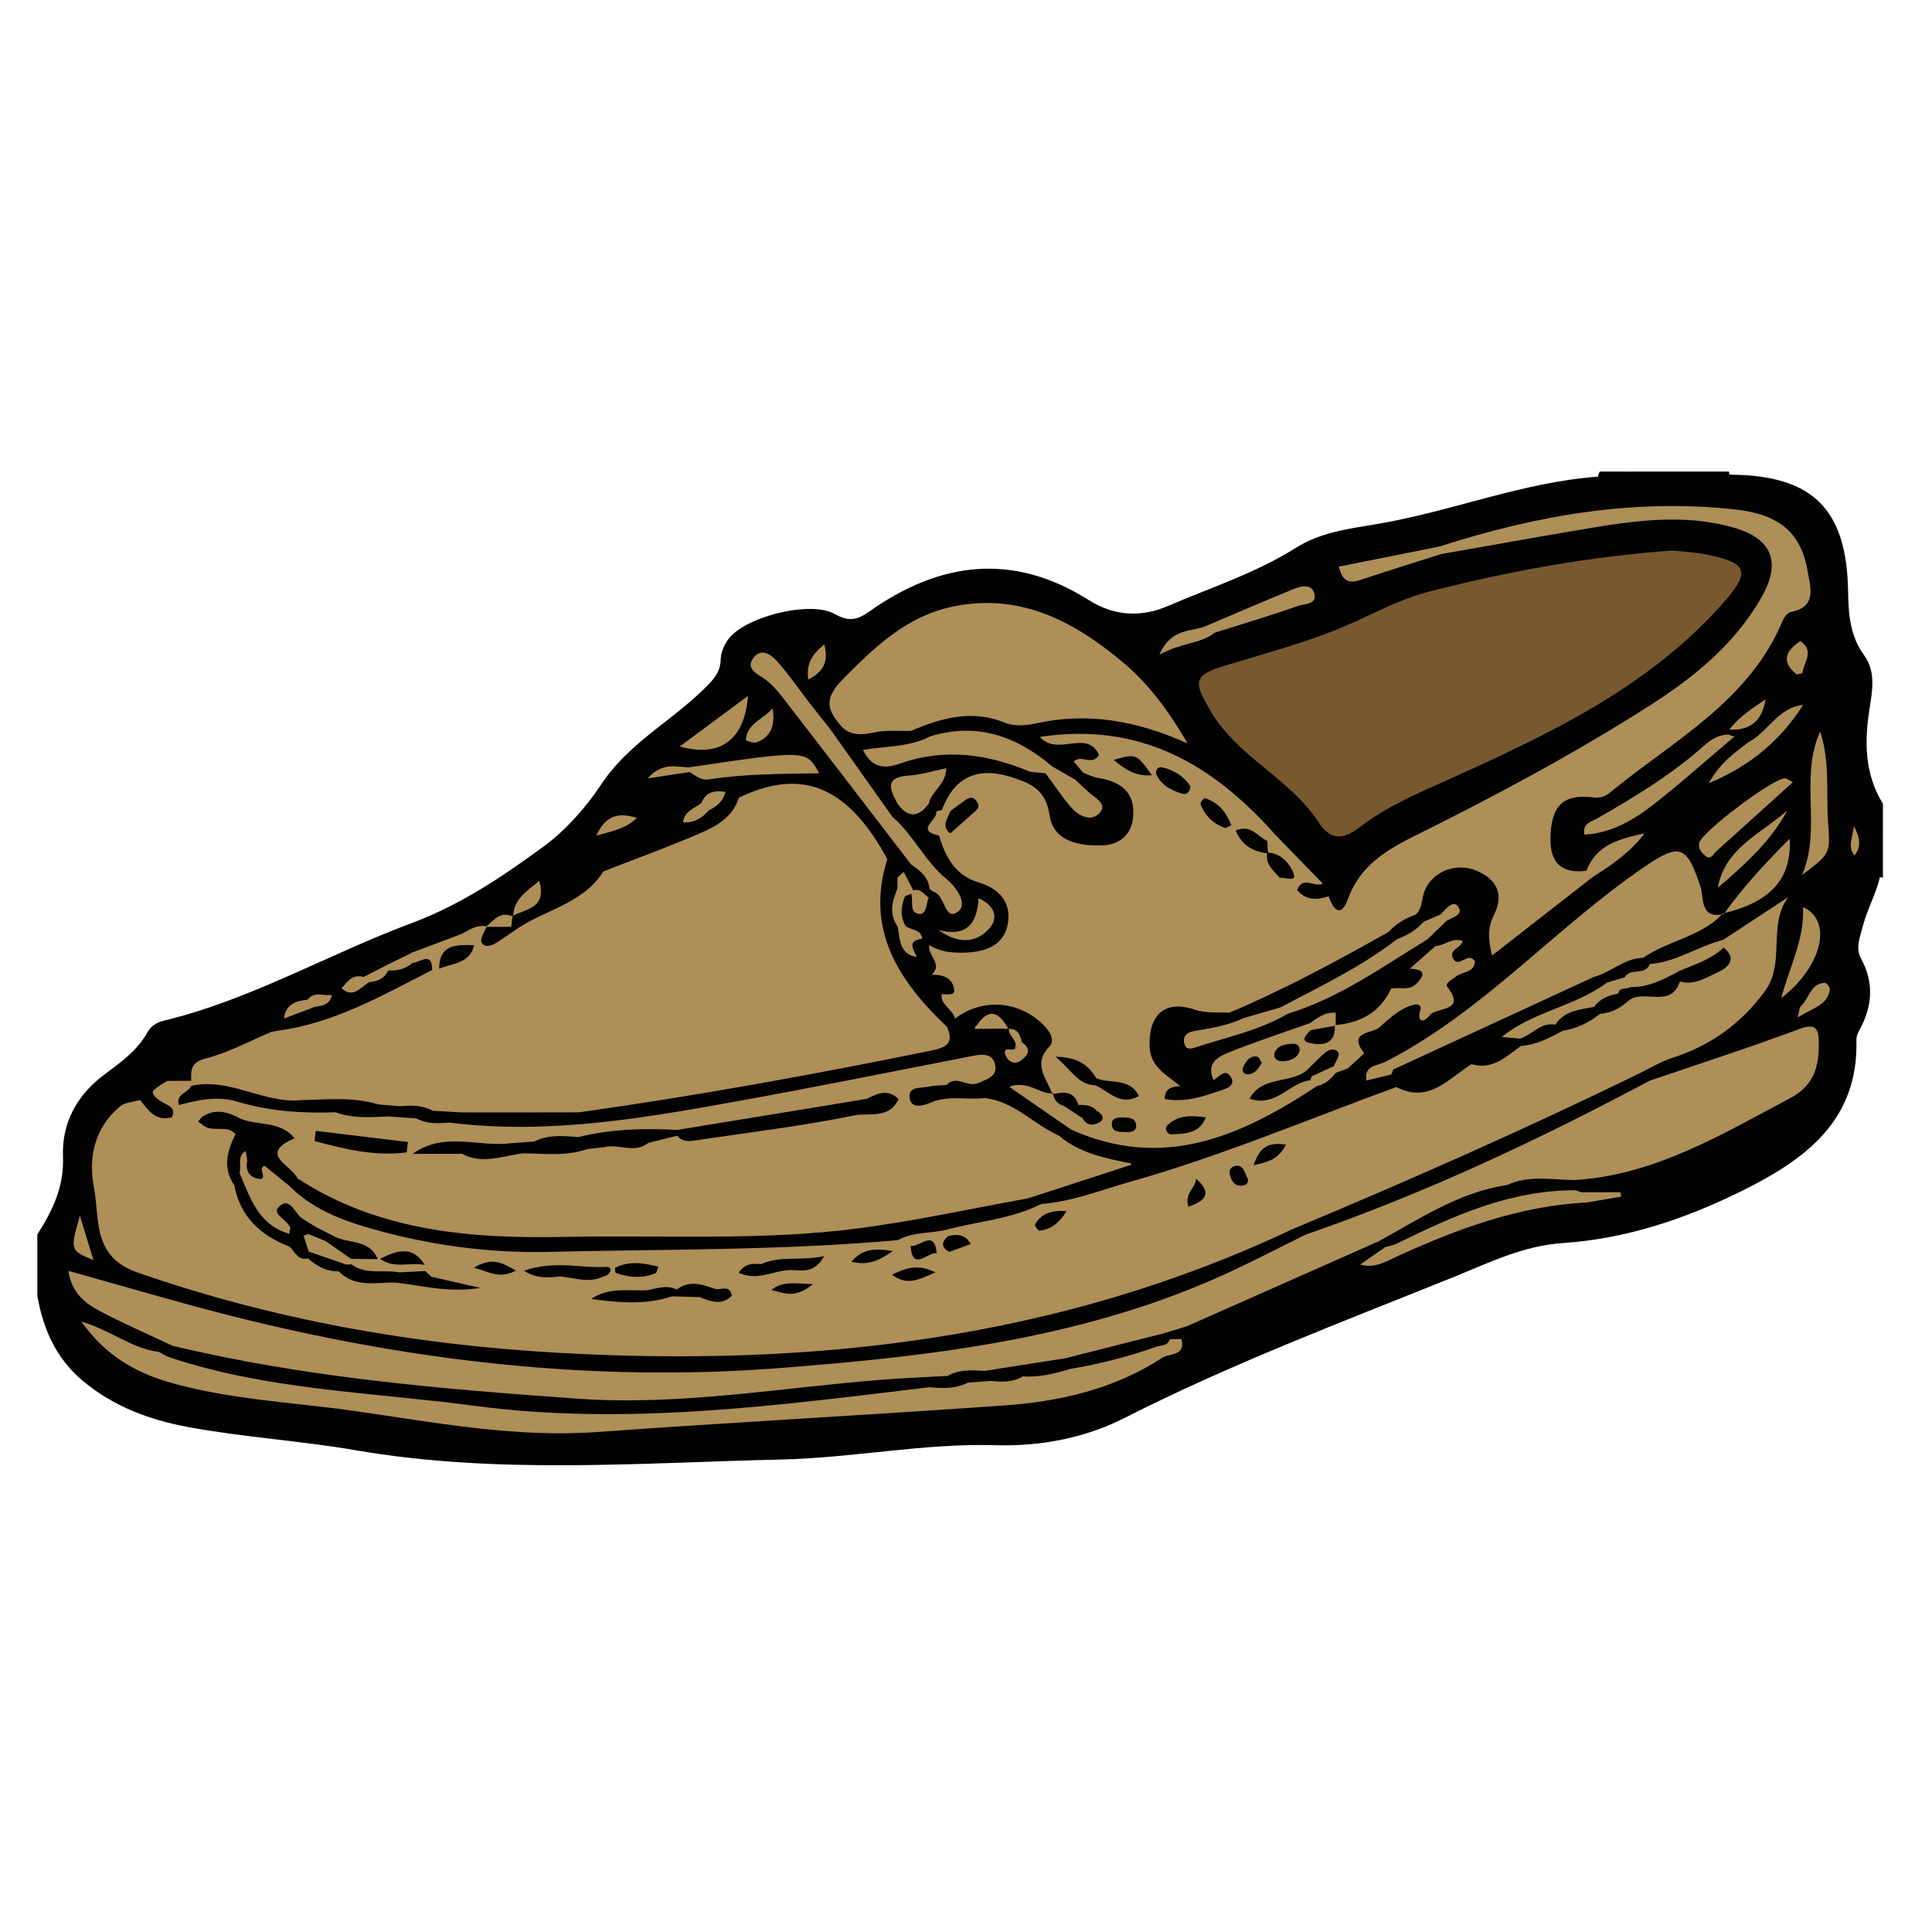 <?xml version="1.0" encoding="utf-8"?>
<!-- Generator: Adobe Illustrator 16.0.0, SVG Export Plug-In . SVG Version: 6.00 Build 0)  -->
<!DOCTYPE svg PUBLIC "-//W3C//DTD SVG 1.1//EN" "http://www.w3.org/Graphics/SVG/1.1/DTD/svg11.dtd">
<svg version="1.1" id="Layer_1" xmlns="http://www.w3.org/2000/svg" xmlns:xlink="http://www.w3.org/1999/xlink" x="0px" y="0px"
	 width="256px" height="256px" viewBox="0 0 256 256" enable-background="new 0 0 256 256" xml:space="preserve">
<path fill-rule="evenodd" clip-rule="evenodd" fill="#020201" d="M4.947,163.564c2.03-3.152,3.556-6.337,3.4-10.35
	c-0.173-4.409,1.846-8.112,5.453-10.808c2.175-1.628,4.408-3.2,5.756-5.651c0.517-0.938,1.384-1.322,2.275-1.541
	c11.504-2.806,21.736-8.805,32.703-12.895c6.564-2.447,12.152-6.24,17.567-10.206c2.836-2.077,5.586-5.181,7.545-8.15
	c3.577-5.421,9.148-8.292,13.545-12.587c1.221-1.192,2.267-2.181,2.305-4.026c0.019-0.878,0.449-1.859,0.97-2.597
	c2.123-3.001,10.827-5.225,14.107-3.41c1.787,0.99,2.883,0.912,4.57-0.286c9.331-6.623,19.045-7.914,29.124-1.543
	c3.337,2.108,6.875,2.335,10.473,0.788c5.698-2.45,11.646-4.358,16.938-7.697c3.302-2.083,7.05-2.544,10.791-3.172
	c9.852-1.651,19.225-5.547,29.279-6.276c1.368-0.693,2.998,0.286,4.326-0.674c2.988,0,5.978,0,8.966,0
	c1.402,0.862,2.948,0.221,4.416,0.42c10.738,0.11,15.24,4.562,15.424,15.415c0.052,3.031,0.235,5.907,2.121,8.5
	c1.56,2.144,1.113,4.644,0.724,7.084c-0.697,4.373-0.662,8.658,1.771,12.599c0,1.358,0,2.717,0,4.076
	c-0.898,1.897-0.18,3.918-0.453,5.864c-0.526,2.117-1.614,4.036-2.167,6.142c-0.378,1.445-1.047,3.018-0.305,4.376
	c1.823,3.338,1.513,6.491-0.262,9.671c-0.197,0.354-0.336,0.776-0.326,1.171c0.283,10.547-6.602,15.717-14.871,19.847
	c-7.599,3.796-15.524,6.494-24.069,7.066c-5.272,0.352-9.902,2.677-14.688,4.604c-14.604,5.882-29.328,11.443-43.404,18.595
	c-5.218,2.652-11.155,3.756-17.02,3.585c-9.557-0.279-18.92,1.683-28.416,1.897c-18.827,0.428-37.67,2.005-56.432-1.237
	c-7.353-1.271-14.837-1.706-22.182-3.073c-5.133-0.955-9.922-2.729-13.995-6.173c-3.499-2.96-5.189-6.818-5.959-11.198
	C4.947,168.999,4.947,166.282,4.947,163.564z"/>
<path fill-rule="evenodd" clip-rule="evenodd" fill="#020201" d="M249.496,116.285l-0.39-0.036l-0.375,0.118
	c-0.046-1.969-0.629-4.009,0.765-5.788C249.496,112.48,249.496,114.383,249.496,116.285z"/>
<path fill-rule="evenodd" clip-rule="evenodd" fill="#020201" d="M216.075,62.484c-1.277,1.284-2.811,0.921-4.326,0.674
	c0.028-0.246,0.111-0.47,0.249-0.674C213.357,62.484,214.716,62.484,216.075,62.484z"/>
<path fill-rule="evenodd" clip-rule="evenodd" fill="#020201" d="M229.116,62.484c-0.01,0.255,0.045,0.496,0.169,0.719
	c-1.486,0.181-3,0.528-4.244-0.719C226.4,62.484,227.758,62.484,229.116,62.484z"/>
<path fill-rule="evenodd" clip-rule="evenodd" fill="#AF8F58" d="M171.253,162.872c-30.968,14.637-63.774,18.306-97.526,16.369
	c-18.983-1.089-37.508-4.362-55.528-10.636c-6.051-2.106-4.959-7.152-5.761-11.338c-0.755-3.938,0.112-7.863,3.46-10.656
	c0.662-0.553,1.758-0.585,2.654-0.856c1.393,0.06,2.457,1.443,3.977,0.971c0.651-0.433,1.243-0.939,1.93-1.322
	c2.014-1.018,4.204-1.156,6.283-0.671c4.582,1.068,9.225,1.425,13.892,1.688c2.167,0.774,4.422,0.503,6.651,0.551
	c1.35,0.015,2.701,0.023,4.03,0.314c1.504,0.526,3.066,0.523,4.633,0.492c20.144,1.848,39.43-3.596,58.962-6.929
	c2.936-0.5,5.84-1.184,8.791-1.604c1.922-0.276,4.271-0.52,4.625,1.944c0.376,2.617-1.858,3.271-4.046,3.399
	c-0.667,0.038-1.346-0.147-2.013,0c-0.993,0.274-2.062,0.14-3.051,0.525c2.414-0.623,4.875-0.281,7.318-0.395
	c4.153,0.332,7.082,3.104,10.363,5.178c1.812,1.211,3.834,1.94,5.888,2.604c1.196,0.383,3.155,0.185,3.091,1.824
	c-0.056,1.457-1.973,1.544-3.199,2.011c-3.519,1.341-7.251,1.99-10.785,3.301c-11.206,2.665-22.439,5-34.062,4.769
	c-7.992-0.161-15.988,0.519-23.959,0.586c-11.053,0.095-22.214-0.287-32.713-4.696c-1.898-0.797-3.607-1.86-5.308-2.954
	c-1.753-1.558-4.235-2.688-3.438-5.778c0.29-1.123-0.493-1.394-1.319-1.564c-1.321-0.275-2.647-0.521-3.872-1.113
	c-1.075-0.482-2.177-0.772-3.32-0.442c-0.472,0.173-0.195-0.462-0.179,0.079c0.006,0.188,0.295,0.245,0.561,0.172
	c2.532,0.178,3.8,1.104,2.883,3.924c-0.398,1.223-0.372,2.682,0.285,3.96c1.039,3.827,3.531,6.37,7.073,7.981
	c0.856,0.664,1.75,1.265,2.786,1.628c1.305,0.712,2.656,1.303,4.112,1.641c2.053,1.283,4.341,1.285,6.64,1.21
	c2.843-0.268,5.364,1.244,7.861,1.34c-0.619-0.229-1.57-0.263-2.483-0.467c-0.54-0.202-0.976-0.547-1.352-0.972
	c-0.237-0.271-0.448-0.568-0.649-0.865c-1.328-1.813-3.139-0.851-4.786-0.82c-0.364,0.004-0.714-0.062-1.053-0.193
	c-1.75-1.299-3.845-1.792-5.855-2.486c-0.867-0.29-1.674-0.695-2.428-1.204c-2.297-1.58-2.297-1.58-2.542-0.31
	c-0.137,0.378-0.385,0.629-0.753,0.772c-4.379-1.178-5.733-4.79-6.914-8.548c0.013-1.216-0.333-2.551,1.094-3.294
	c0.719,0.049,0.982,0.581,1.214,1.139c0.095,1.67,1.267,1.169,2.236,1.089c1.7,0.503,2.503,2.171,3.952,3.005
	c6.852,4.923,14.855,6.236,22.923,7.125c15.506,1.708,31.03-0.555,46.553-0.03c3.071,0.104,6.135-0.898,9.246-0.949
	c0.866,0.023,1.67,0.253,2.371,0.771c0.819,0.994,1.744,1.711,3.14,1.115c0.512-0.131,1.027-0.24,1.541-0.35
	c3.363-0.64-1.261-1.074-0.044-1.659c0.033-0.416,0.21-0.748,0.531-1.01c3.799-1.842,8.195-1.41,12.007-3.186
	c14.537-4.067,28.822-8.873,42.808-14.56c1.237-0.505,2.453-1.15,3.852-1.11c3.912,1.117,6.866-1.212,10.021-2.807
	c2.645-0.141,4.788-1.514,6.954-2.84c1.791-0.482,3.541-1.08,5.24-1.828c1.766-0.532,3.399-1.365,5.021-2.225
	c1.157-0.547,2.309-1.104,3.434-1.716c2.166-1.404,5.127-0.446,7.107-2.402c2.072-1.103,5.425-0.4,5.672-4.053
	c-0.021-0.368,0.093-0.691,0.336-0.969c2.883-1.894,5.766-3.788,8.648-5.682c-2.824,3.759-0.283,8.695-3.161,12.558
	c-3.222,4.327-7.188,7.129-12.216,8.757c-1.631,0.528-3.129,1.467-4.688,2.218c-6.498,4.737-13.963,7.668-21.135,11.107
	c-6.463,3.101-13.271,5.453-19.795,8.44C174.45,162.636,172.897,162.935,171.253,162.872z"/>
<path fill-rule="evenodd" clip-rule="evenodd" fill="#AF8F58" d="M190.212,125.353c1.194-0.02,2.149-1.193,3.61-0.667
	c-0.192,0.923-1.989,1.171-1.244,2.384c0.773,1.259,1.926-1.054,2.854,0.289c-0.04,1.547-1.648,1.35-2.485,2.023
	c-0.503,0.405-1.556,0.895-1.164,1.397c2.617,3.354-1.475,2.614-2.323,3.738c-0.786,1.043-1.793,1.062-1.226-0.812
	c0.12-0.398-0.322-0.716-0.798-0.6c-1.904,0.469-3.302,1.807-4.677,3.041c-0.919,0.824-4.237,0.501-2.027,3.375
	c0.064,0.084-1.397,1.34-2.147,2.049c-0.357,0.689-0.831,1.163-1.694,0.927c-0.234-0.26-0.406-0.558-0.511-0.885
	c-1.314-2.085-1.625,0.677-2.531,0.535c-1.875,0.773-3.566,1.963-5.63,2.403c2.162,0.035,3.569-2.208,5.823-1.735
	c0.593,0.381,0.796,0.897,0.567,1.574c-7.33,7.871-22.87,10.815-32.511,6.172c-2.278-1.199-4.306-2.789-6.435-4.221
	c-0.917-0.616-2.599-0.979-1.71-2.6c0.746-1.36,2.126-0.778,3.295-0.472c0.673,0.176,1.197,0.613,1.696,1.069
	c0.626,0.724,1.51,1.069,2.314,1.535c0.669,0.539,1.299,1.137,2.107,1.381c-0.039-0.022,0.179,0.134,0.179,0.134
	s0.055-0.262,0.011-0.268c-0.453-0.06-0.79-0.282-1.155-0.476c-0.907-0.866-2.124-1.219-3.091-1.973
	c-1.118-1.151-2.443-2.239-1.854-4.125c0.544-1.735,1.106-3.626-1.012-4.511c-2.427-1.012-4.649-3.618-7.73-1.513
	c-0.661,0.451-1.372,0.844-2.227,0.792c-1.392-0.532-2.175-1.505-2.193-3.027c0.338-0.995,0.361-1.889-0.812-2.387
	c-0.285-0.215-0.495-0.482-0.648-0.801c0.519-1.402-2.305-3.479,0.871-4.351c1.336,0.126,2.664,0.356,4.016,0.288
	c1.956-0.099,4.048-0.429,4.601-2.519c0.602-2.273-0.947-3.682-2.972-4.615c-2.946-1.358-5.264-3.251-5.107-6.93
	c0.136-0.349,0.336-0.658,0.598-0.924c0.289-0.274,0.634-0.488,0.93-0.757c0.477-0.432,1.42-0.807,1.208-1.401
	c-0.179-0.502-1.181,0.057-1.798-0.201c-0.392-0.181-0.607-0.481-0.658-0.906c2.198-5.299,3.551-5.905,9.908-4.464
	c2.894,0.579,4.816,2.108,5.639,5.112c0.593,2.17,2.443,3.172,4.599,3.465c1.828,0.249,3.24-0.503,3.891-2.233
	c0.669-1.782-0.006-3.189-1.667-4.076c-1.186-0.632-2.551-0.973-3.356-2.182c-0.411-0.486-0.822-0.973-1.261-1.493
	c0.966-1.001,2.44,0.64,3.351-0.878c-1.609-3.502-5.46,0.286-7.839-2.387c13.326-2.021,22.902,3.675,31.067,12.818
	c0.352,0.675-0.053,1.005-0.579,1.276c-0.561,0.293-1.118-0.317-1.683-0.015c0.334,0.217,0.669,0.432,1.048,0.603
	c0.314,0.192,0.577,0.423,0.818,0.688c0.667,0.852,1.206,1.791,1.894,2.621c0.564,0.657,1.25,1.171,1.981,1.625
	c1.102,0.839,2.597,0.709,3.715,1.5c0.661,1.889,1.649,2.885,2.585,0.303c1.582-4.36,5.09-6.451,8.906-8.345
	c10.527-5.223,20.883-10.76,30.806-17.069c5.988-3.806,11.466-8.196,15.056-14.498c2.648-4.647,1.437-7.772-3.669-9.235
	c-6.846-1.962-13.689-0.852-20.506,0.302c-6.113,1.036-12.214,2.137-18.319,3.21c-0.224-0.212-0.31-0.437-0.263-0.673
	c0.049-0.242,0.105-0.362,0.171-0.362c12.729-4.1,25.684-6.366,39.109-4.89c5.771,0.635,8.732,3.026,9.596,8.189
	c0.346,2.07,1.302,4.725-2.23,5.398c-0.416,0.079-0.872,0.666-1.062,1.121c-4.48,10.768-14.535,15.926-22.886,22.798
	c-0.662,0.545-1.324,0.755-2.222,0.648c-3.744-0.446-5.349,0.877-5.641,4.557c-0.269,3.4,0.747,5.657,4.737,5.17
	c0.825-0.404,0.937,0.099,0.937,0.74c-4.335,3.38-8.669,6.76-13.445,10.483c-0.54-2.182-0.582-3.72,0.238-5.348
	c1.375-2.725,0.416-4.722-2.258-5.87c-2.812-1.208-6.064,0.15-6.997,2.876c-0.341,0.997-0.224,2.157-1.129,2.938
	c-0.68,1.518-2.141,2.188-3.371,3.112c-6.801,4.028-13.6,8.06-21.164,10.552c-1.592,0.431-3.187,0.305-4.786,0.009
	c-1.62-0.299-3.328-0.604-4.23,1.255c-0.837,1.729-0.487,3.397,0.76,4.867c0.688,0.811,1.652,1.396,2.006,2.461
	c-0.167,2.718,1.499,0.585,2.197,0.689c0.862,0.133,2.283-0.056,1.107-1.649c-0.255-1.89,0.722-3.26,2.27-3.865
	c3.456-1.348,6.789-3.159,10.601-3.398c0.361,0.114,0.683,0.308,0.946,0.578c1.164,2.237,2.031,0.407,2.985-0.239
	c2.516-1.143,4.824-2.585,6.756-4.581c0.271-0.242,0.576-0.437,0.901-0.595c0.994-0.415,2.475-0.396,1.935-2.187
	C187.098,126.45,188.571,125.791,190.212,125.353z"/>
<path fill-rule="evenodd" clip-rule="evenodd" fill="#AF8F58" d="M25.339,143.217c-0.049-1.442-0.072-2.458,1.947-2.973
	c3.002-0.766,5.806-2.312,8.694-3.526c0.257-0.312,0.572-0.55,0.934-0.726c6.929-1.611,13.075-5.199,19.612-7.789
	c0.322-0.178,0.666-0.324,1.01-0.452c1.383-0.544,2.985-0.708,3.828-2.187c-0.014-0.617-0.438-1.202-0.147-1.837
	c1.027-0.553,2.011-1.251,3.285-0.964c1.332,2.005,2.81,0.261,4.223,0.166c3.767-2.444,8.597-3.287,11.219-7.454
	c1.661-1.971,4.172-2.432,6.355-3.369c4.095-1.757,8.13-3.547,11.597-6.409c7.877-3.783,13.667-1.792,18.704,6.436
	c0.342,0.56,0.65,1.142,0.973,1.713c0.25,0.498,0.363,1.057,0.258,1.573c-1.798,8.825,3.569,14.704,8.511,20.765
	c0.885,2.527-0.444,3.324-2.679,3.809c-9.87,2.142-19.798,3.957-29.756,5.624c-5.832,0.976-11.646,2.079-17.563,2.457
	c-4.867,0.196-9.731,0.317-14.594,0.001c-1.401-0.017-2.806,0.036-4.206-0.083c-1.489-0.504-2.997-0.901-4.595-0.735
	c-1.125-0.019-2.252,0.039-3.37-0.139c-3.15-0.604-6.332-0.742-9.53-0.674c-4.923,0.165-9.529-1.909-14.412-2.03
	C25.182,144.103,25.083,143.704,25.339,143.217z"/>
<path fill-rule="evenodd" clip-rule="evenodd" fill="#78592F" d="M221.556,72.945c1.234,0.14,3.006,0.203,4.715,0.561
	c5.429,1.139,5.703,2.312,1.882,6.591c-9.843,11.023-22.844,17.155-35.932,23.064c-4.209,1.899-8.446,3.657-12.107,6.488
	c-2.146,1.658-3.841,1.687-5.38-0.677c-3.885-5.964-11.029-8.747-14.564-15.169c-1.584-2.879-2.429-4.206,1.646-5.454
	c5.146-1.575,10.457-2.98,15.332-4.935c4.057-1.627,7.92-3.935,12.313-5.054C199.843,75.718,210.33,73.778,221.556,72.945z"/>
<path fill-rule="evenodd" clip-rule="evenodd" fill="#AF8F58" d="M22.864,178.323c-3.171-1.495-6.39-2.897-9.496-4.518
	c-2.032-1.059-3.877-2.451-4.302-5.406c7.321,2.033,14.389,4.146,21.534,5.953c23.825,6.028,48.035,8.819,72.561,6.934
	c20.528-1.578,41.008-3.964,60.022-12.848c3.299-1.54,6.533-3.22,9.796-4.836c2.933-2.529,6.692-3.386,10.14-4.781
	c9.267-3.751,18.378-7.804,27.195-12.514c2.619-1.399,5.359-2.458,8.258-3.102c6.616-2.262,13.277-4.402,19.823-6.852
	c2.289-0.855,2.585,0.018,2.604,1.835c0.034,3.115-0.6,5.634-3.801,7.328c-9.056,4.79-17.85,10.146-28.45,10.843
	c-2.571,1.815-5.652,0.39-8.358,1.325c-6.201,1.516-11.659,4.731-17.263,7.607c-8.484,3.763-16.79,7.938-25.538,11.097
	c-1.246,0.163-2.302,0.826-3.425,1.316c-4.232,1.484-8.601,2.446-12.971,3.406c-3.504,0.836-7.113,0.891-10.65,1.483
	c-1.852-0.017-3.697-0.003-5.479,0.619c-14.164,0.888-28.212,3.191-42.418,3.466c-10.446,0.201-20.758-1.349-31.084-2.706
	c-7.63-1.004-15.375-1.2-22.871-3.129C26.65,180.319,24.312,180.295,22.864,178.323z"/>
<path fill-rule="evenodd" clip-rule="evenodd" fill="#AF8F58" d="M111.027,95.677c-1.894-2.304-1.224-3.78,0.87-5.898
	c4.161-4.207,8.345-8.144,14.317-9.397c8.923-1.873,16.094,1.927,22.614,7.409c3.437,2.89,6.082,6.485,8.539,10.721
	c-6.648-2.991-13.19-4.192-20.095-2.66c-1.287,0.285-2.86,0.423-4.019-0.055c-4.423-1.83-8.476-0.68-12.535,1.047
	C115.323,99.066,112.987,98.785,111.027,95.677z"/>
<path fill-rule="evenodd" clip-rule="evenodd" fill="#AF8F58" d="M154.116,179.839c-6.397,4.204-13.613,5.868-21.079,6.393
	c-17.958,1.264-35.937,2.225-53.892,3.515c-10.938,0.785-21.576-1.273-32.283-2.8c-8.154-1.161-16.441-1.479-24.417-3.789
	c-4.516-1.31-8.443-3.507-11.659-8.04c3.963,1.165,6.746,3.618,10.271,4.012c13.531,3.45,27.451,4.349,41.228,6.118
	c13.465,1.73,26.967,1.569,40.483-0.223c6.542-0.867,13.156-1.389,19.75-1.892c1.819,0.063,3.626-0.008,5.357-0.669
	c1.078-0.181,2.17-0.126,3.257-0.145c1.492,0.104,2.931-0.131,4.317-0.692c2.094-0.014,4.141-0.355,6.152-0.918
	c3.854-0.684,7.586-1.862,11.393-2.75C153.944,178.243,154.395,178.823,154.116,179.839z"/>
<path fill-rule="evenodd" clip-rule="evenodd" fill="#AF8F58" d="M183.472,140.748c12.949-6.598,22.498-17.713,34.315-25.82
	c4.787-3.284,5.715-2.943,7.535,2.56c0.482,1.46-0.137,4.321,3.08,3.645l-0.096-0.107c-2.885,3.126-7.261,3.573-10.593,5.896
	c-1.662,1.891-4.005,2.578-6.207,3.513c-7.39,3.227-14.687,6.643-21.849,10.346c-1.65,0.853-3.29,1.921-5.323,1.383
	C183.733,141.882,183.252,141.528,183.472,140.748z"/>
<path fill-rule="evenodd" clip-rule="evenodd" fill="#020201" d="M123.148,183.815c-20.056,2.405-40.158,5.147-60.349,2.453
	c-13.493-1.8-27.268-2.052-40.359-6.423c-0.487-0.162-0.923-0.475-1.383-0.717c0.602-0.268,1.204-0.537,1.806-0.806
	c17.668,4.238,35.716,5.738,53.752,7.015c13.549,0.96,26.994-1.493,40.478-2.535c2.831-0.22,5.67-0.327,8.505-0.485
	c1.526-0.953,3.325,0.077,4.878-0.67c3.536-0.551,7.071-1.102,10.607-1.653c0.594,0.272,1.031,0.633,0.791,1.381
	c-2.075,0.61-4.157,1.17-6.355,0.997c-1.327,0.757-2.879-0.059-4.218,0.608c-1.021,0.076-2.044,0.153-3.065,0.229
	C126.607,183.968,124.782,183.081,123.148,183.815z"/>
<path fill-rule="evenodd" clip-rule="evenodd" fill="#020201" d="M176.985,142.162c0.534-0.196,1.065-0.393,1.599-0.59
	c0.826,0.534,1.654,1.065,2.48,1.599c0.926-0.915,2-1.418,3.336-1.196c0.869,0.009,1.714,0.055,1.866,1.188
	c-0.146,0.675-0.382,1.22-1.242,0.872c-11.749,4.297-23.292,9.183-35.358,12.582c-3.875,1.091-7.647,2.622-11.725,2.92
	c-0.843,0.365-1.682,0.721-1.742-0.745c4.413-1.436,8.825-2.871,14.029-4.564c-4.092-0.78-7.289-1.511-9.875-3.729
	c0.348-0.6,0.924-0.768,1.557-0.837c12.158,5.49,22.541,0.909,32.562-5.736C175.016,142.916,175.507,141.835,176.985,142.162z"/>
<path fill-rule="evenodd" clip-rule="evenodd" fill="#020201" d="M173.607,135.562c-3.513,1.246-7.059,2.409-10.523,3.779
	c-1.563,0.619-3.338,1.429-2.284,3.779c-1.321,1.108-2.64,2.238-4.428,0.812c-1.697-1.509-3.97-2.452-4.051-5.34
	c-0.115-4.128,2.038-6.124,5.918-4.831c1.624,0.54,3.146,0.355,4.726,0.407c0.804-0.451,1.501-0.466,1.963,0.478
	c-0.674,2.63-3.376,1.61-4.734,2.708c3.406-0.853,6.772-2.261,10.093-3.801c5.102-1.788,9.681-4.562,14.216-7.439
	c1.399-0.887,2.656-2.419,4.675-1.67c0.346,0.303,0.689,0.606,1.035,0.909c-1.135,1.001-2.271,2.002-3.406,3.002
	c0.524,2.166-1.874,1.57-2.5,2.649l0.022-0.019c-2.046,1.782-4.843,2.26-6.92,3.993
	C176.145,135.189,174.977,136.033,173.607,135.562z"/>
<path fill-rule="evenodd" clip-rule="evenodd" fill="#020201" d="M218.572,143.206c-14.73,7.845-29.795,14.939-45.593,20.396
	c-0.575-0.243-1.151-0.487-1.727-0.73c15.39-6.438,30.647-13.169,45.646-20.479C217.265,143.061,217.919,143.133,218.572,143.206z"
	/>
<path fill-rule="evenodd" clip-rule="evenodd" fill="#AF8F58" d="M120.739,114.567c-5.723-7.455-11.432-14.921-17.188-22.35
	c-0.734-0.948-1.604-1.884-2.61-2.502c-1.055-0.648-1.975-1.297-1.155-2.478c0.989-1.424,2.333-0.552,3.082,0.275
	c1.626,1.795,2.996,3.821,4.482,5.743c0.902,1.166,1.827,2.314,2.741,3.47c3.921,2.938,5.961,7.395,8.964,11.077
	c2.407,2.562,4.462,5.422,6.85,7.999c0.645,0.697,1.248,1.426,1.581,2.332c0.384,1.04,0.735,2.169-0.248,3.001
	c-1.146,0.972-1.977,0.014-2.743-0.744c-0.576-0.569-1.088-1.201-1.567-1.854C122.094,117.273,121.207,116.035,120.739,114.567z"/>
<path fill-rule="evenodd" clip-rule="evenodd" fill="#020201" d="M118.231,108.208c-2.713-3.827-5.427-7.654-8.14-11.482
	c0.311-0.349,0.624-0.699,0.936-1.049c1.25,1.836,2.918,1.785,4.888,1.361c1.543-0.333,3.198-0.149,4.804-0.195
	c0.662,0.867,1.659,0.578,2.527,0.735c-1.888,3.019-4.651,2.283-7.21,2.15c1.235,1.505,2.94,0.261,4.503-0.038
	c5.5-1.054,10.912-1.608,15.766,2.107c0.15,1.385-1.083,1-1.736,1.358c-4.535-1.611-7.962-0.629-9.759,4.169
	c-0.336,0.216-0.695,0.264-1.076,0.145c-0.507-0.315-0.849-0.743-0.925-1.351c-0.048-0.888,0.567-1.678,0.53-2.862
	c-1.944,0.5-4.331-0.048-3.902,3.123C119.275,107.15,118.951,107.811,118.231,108.208z"/>
<path fill-rule="evenodd" clip-rule="evenodd" fill="#020201" d="M134.568,103.157c0.646-0.297,1.293-0.594,1.938-0.89
	c0.688-0.55,1.44-0.535,2.222-0.255c1.976,1.163,2.978,3.417,5.095,4.861c-0.065-1.583-1.674-2.174-1.316-3.539
	c0.342-0.309,0.685-0.617,1.027-0.926c0.623,0.221,1.23,0.541,1.873,0.646c3.016,0.496,5.066,1.818,4.727,5.284
	c-0.242,2.467-2.023,3.626-4.104,3.681c-3.009,0.079-6.447-0.465-6.969-4.039C138.615,104.93,136.938,103.947,134.568,103.157z"/>
<path fill-rule="evenodd" clip-rule="evenodd" fill="#AF8F58" d="M138.551,102.463c-0.682-0.066-1.363-0.131-2.045-0.197
	c-5.632-2.36-11.367-3.187-17.269-1.084c-2.011,0.717-3.679,0.634-4.893-1.821c3.082-0.501,6.174-0.367,8.902-1.783
	c6.208-1.916,11.477-0.028,16.215,4.007C139.634,102.373,139.393,102.73,138.551,102.463z"/>
<path fill-rule="evenodd" clip-rule="evenodd" fill="#020201" d="M157.262,175.739c8.468-3.752,16.937-7.504,25.404-11.256
	c0.525,0.178,0.977,0.428,1.046,1.057c-0.558,1.703-2.338,1.298-3.471,2.011c-2.732,2.648-6.468,2.933-9.803,4.164
	c-1.189,1.778-3.212,1.893-4.989,2.496c-2.165,0.763-3.414,3.964-6.444,2.422C158.28,176.613,157.634,176.444,157.262,175.739z"/>
<path fill-rule="evenodd" clip-rule="evenodd" fill="#AF8F58" d="M180.241,167.551c1.108-0.771,2.217-1.544,3.325-2.314
	c6.266-4.104,12.965-7.151,20.453-8.13c1.557-0.203,3.258-0.399,4.725,0.61c0.271,0.089,0.543,0.177,0.812,0.266
	c0.578,0.262,1.01,0.607,0.782,1.339c-8.958,0.452-17.191,3.488-25.23,7.162C183.529,167.203,182.069,168.122,180.241,167.551z"/>
<path fill-rule="evenodd" clip-rule="evenodd" fill="#AF8F58" d="M238.785,115.939c2.63-6.114-0.378-12.911,2.394-19.01
	c1.332,4.016,0.768,8.083,1.052,12.091C242.516,113.06,242.606,113.053,238.785,115.939z"/>
<path fill-rule="evenodd" clip-rule="evenodd" fill="#020201" d="M97.896,105.696c-0.789,2.613-2.999,3.789-5.203,4.74
	c-4.193,1.811-8.493,3.373-12.749,5.038c-0.775-1.162-0.378-2.204,0.72-2.658c3.252-1.348,6.283-3.277,9.836-3.857
	c0.962-0.641,1.924-1.28,2.85-1.974c0.767-0.899,1.836-1.39,2.775-2.059C96.715,105.183,97.306,105.439,97.896,105.696z"/>
<path fill-rule="evenodd" clip-rule="evenodd" fill="#020201" d="M125.481,136.075c-6.367-6.083-10.871-12.828-7.909-22.23
	c0.448,0.81,0.896,1.62,1.344,2.429c0.551,0.342,0.684,0.878,0.691,1.473c-0.253,1.602-0.542,3.206,0.037,4.803
	c0.363,1.53,0.902,2.961,2.214,3.965c1.018,0.616,0.669,1.979,1.489,2.704l-0.107-0.068c0.392,0.929,2.196,1.025,1.521,2.581
	c-0.137,1.48,1.499,1.983,1.782,3.231C126.416,135.549,126.068,135.927,125.481,136.075z"/>
<path fill-rule="evenodd" clip-rule="evenodd" fill="#020201" d="M57.279,128.524c-6.571,3.331-12.982,7.07-20.479,8.05
	c-0.457-0.882,0.221-1.199,0.783-1.574l0.052-0.041c0.752-1.47,2.386-1.264,3.581-1.891c0.841-0.578,1.986-0.482,2.746-1.241
	c0.431-0.293,0.862-0.588,1.293-0.883c1.313-0.028,2.363-0.869,3.586-1.173c1.011-0.391,1.897-0.998,2.785-1.611
	c1.118-0.273,2.127-0.816,3.176-1.262C56.313,126.4,57.759,125.999,57.279,128.524z"/>
<path fill-rule="evenodd" clip-rule="evenodd" fill="#AF8F58" d="M229.859,97.554c-3.617,3.059-7.146,6.233-10.884,9.137
	c-2.621,2.037-5.527,3.708-9.028,3.905c-0.296-1.514,0.865-1.679,1.585-2.09c5.033-2.875,9.969-5.875,14.327-9.75
	c0.866-0.77,1.936-1.454,3.235-1.418C229.413,97.188,229.667,97.261,229.859,97.554z"/>
<path fill-rule="evenodd" clip-rule="evenodd" fill="#AF8F58" d="M189.177,124.444c-5.986,3.647-11.705,7.799-18.528,9.874
	c-0.751,0.403-1.089,0.015-1.275-0.663c0.516-1.847,2.265-2.173,3.654-2.895c3.951-2.052,7.701-4.447,11.559-6.657
	c1.144-1.081,2.515-1.697,4.053-1.971c0.735-0.312,1.471-0.625,2.206-0.937c0.83-0.249,1.047,0.082,0.8,0.848
	C190.822,122.845,189.999,123.645,189.177,124.444z"/>
<path fill-rule="evenodd" clip-rule="evenodd" fill="#020201" d="M208.744,157.717c-8.619-0.035-16.197,3.397-23.704,7.084
	c-0.453,0.222-0.981,0.293-1.474,0.436c-0.3-0.251-0.601-0.502-0.9-0.753c5.46-2.987,10.68-6.528,17.039-7.466
	c3.008-0.578,6.015-0.601,9.02,0.017C208.731,157.263,208.737,157.489,208.744,157.717z"/>
<path fill-rule="evenodd" clip-rule="evenodd" fill="#AF8F58" d="M237.562,103.636c-3.577,3.238-6.841,6.208-10.131,9.15
	c-0.412,0.368-0.765,1.286-1.539,0.555c-0.46-0.436-0.957-0.936-0.698-1.734c0.481-1.494,9.652-8.422,11.311-8.478
	C236.733,103.121,236.972,103.344,237.562,103.636z"/>
<path fill-rule="evenodd" clip-rule="evenodd" fill="#AF8F58" d="M91.359,101.667c15.519-2.298,15.519-2.298,17.171,0.792
	c-4.98,0.095-9.821,0.058-14.598,0.815c-1.054,0.167-1.766-0.509-2.567-0.975c-0.272-0.138-0.363-0.277-0.275-0.418
	C91.179,101.739,91.268,101.667,91.359,101.667z"/>
<path fill-rule="evenodd" clip-rule="evenodd" fill="#AF8F58" d="M236.027,132.254c1.035-4.031,3.093-7.743,2.888-12.072
	C242.859,121.999,241.507,127.982,236.027,132.254z"/>
<path fill-rule="evenodd" clip-rule="evenodd" fill="#020201" d="M229.859,97.554c-0.276,0.004-0.532-0.068-0.765-0.217
	c-0.047-0.226-0.032-0.449,0.046-0.666c1.999-0.851,3.769-1.977,4.799-3.992c1.381-1.098,2.763-2.196,4.146-3.294
	c0.17-0.373,0.413-0.428,0.727-0.166c2.037,1.35,0.351,2.793,0.104,4.2c-2.612,1.374-3.787,4.863-7.274,4.952
	C231.047,98.099,230.453,97.827,229.859,97.554z"/>
<path fill-rule="evenodd" clip-rule="evenodd" fill="#AF8F58" d="M90.077,98.91c3.271-2.425,6.058-4.492,9.036-6.7
	C98.691,97.936,95.486,100.449,90.077,98.91z"/>
<path fill-rule="evenodd" clip-rule="evenodd" fill="#AF8F58" d="M159.842,82.933c3.82-1.622,7.627-3.277,11.472-4.841
	c0.965-0.393,2.395-0.833,2.812,0.467c0.504,1.564-1.294,1.429-2.101,1.714c-3.654,1.292-7.375,2.394-11.073,3.563
	C160.075,84.16,159.757,83.794,159.842,82.933z"/>
<path fill-rule="evenodd" clip-rule="evenodd" fill="#AF8F58" d="M228.402,121.132c2.544-3.558,5.496-6.745,8.74-10.008
	c0.307,5.336-2.574,8.442-8.836,9.903C228.307,121.025,228.402,121.132,228.402,121.132z"/>
<path fill-rule="evenodd" clip-rule="evenodd" fill="#AF8F58" d="M228.315,124.542c0.022,0.336,0.045,0.672,0.067,1.009
	c-0.721,2.881-3.347,3.003-5.506,3.804c-2.039,1.305-4.262,1.985-6.692,1.978c-0.812-0.393-1.237-1.024-1.189-1.944
	c0.676-1.695,2.328-1.262,3.604-1.652C222.107,127.493,225.002,125.377,228.315,124.542z"/>
<path fill-rule="evenodd" clip-rule="evenodd" fill="#AF8F58" d="M227.626,117.627c0.884-5.196,5.673-7.153,9.198-10.222
	C234.616,111.483,231.216,114.558,227.626,117.627z"/>
<path fill-rule="evenodd" clip-rule="evenodd" fill="#AF8F58" d="M231.642,98.371c2.624-1.357,3.937-4.642,7.274-4.952
	c-2.916,4.556-6.762,7.944-12.491,10.364C227.996,100.945,229.9,99.742,231.642,98.371z"/>
<path fill-rule="evenodd" clip-rule="evenodd" fill="#AF8F58" d="M190.812,72.399c0.031,0.345,0.062,0.69,0.092,1.035
	c-3.574,1.14-7.161,2.239-10.714,3.436c-1.837,0.618-2.438-0.336-2.783-1.79C181.916,74.179,186.365,73.29,190.812,72.399z"/>
<path fill-rule="evenodd" clip-rule="evenodd" fill="#AF8F58" d="M138.551,102.463c0.303-0.293,0.606-0.585,0.91-0.877
	c1.015,0.583,2.029,1.165,3.045,1.749c0.575,0.54,1.142,1.09,1.729,1.617c0.855,0.765,2.541,1.567,1.485,2.75
	c-1.147,1.287-2.806,0.409-3.828-0.765C140.674,105.537,139.655,103.962,138.551,102.463z"/>
<path fill-rule="evenodd" clip-rule="evenodd" fill="#AF8F58" d="M171.876,117.931c-0.761-0.532-1.522-1.064-2.283-1.595
	c1.597-2.184-1.365-2.108-1.661-3.353l0.088,0.094c-0.513-0.526-0.55-1.08-0.094-1.662c0.309-0.315,0.615-0.631,0.926-0.946
	c2.145,2.208,4.289,4.415,6.435,6.622C174.36,118.227,173.047,117.789,171.876,117.931z"/>
<path fill-rule="evenodd" clip-rule="evenodd" fill="#AF8F58" d="M211.15,116.131c-0.312-0.246-0.624-0.493-0.937-0.74
	c1.331-3.564,4.52-4.248,7.711-4.977C216.087,112.844,213.678,114.558,211.15,116.131z"/>
<path fill-rule="evenodd" clip-rule="evenodd" fill="#AF8F58" d="M25.339,143.217c0.071,0.229,0.062,0.453-0.029,0.674
	c0.718,1.642-1.226,1.594-1.609,2.535c0.039,0.729-0.156,1.326-0.909,1.607c-3.564-2.725-3.604-3.03-0.638-4.812
	C23.216,143.221,24.277,143.219,25.339,143.217z"/>
<path fill-rule="evenodd" clip-rule="evenodd" fill="#AF8F58" d="M57.279,128.524c-0.052-2.578-1.623-0.952-2.609-0.942
	c-0.506-0.464-0.437-0.927,0.001-1.389c2.182-0.822,4.363-1.644,6.545-2.466c0.538,0.503,1.076,1.006,1.613,1.509
	c-1.459,1.174-3.61,1.323-4.642,3.131C57.885,128.42,57.583,128.473,57.279,128.524z"/>
<path fill-rule="evenodd" clip-rule="evenodd" fill="#AF8F58" d="M102.372,93.856c0.346,2.125-0.127,3.771-2.119,4.508
	c-0.403,0.149-1.431-0.226-1.425-0.313C98.966,95.833,101.192,95.292,102.372,93.856z"/>
<path fill-rule="evenodd" clip-rule="evenodd" fill="#020201" d="M22.154,143.222c-1.255,0.714-3.215,1.294-0.63,2.829
	c0.793,0.471,1.827,0.688,1.268,1.982c-2.163,0.636-3.144-0.93-4.24-2.278C19.793,144.968,19.827,142.463,22.154,143.222z"/>
<path fill-rule="evenodd" clip-rule="evenodd" fill="#020201" d="M218.6,127.736c-0.572,1.602-2.61,0.443-3.328,1.77
	c-0.539,1.004-1.418,1.381-2.514,1.361c-0.81-0.153-1.626-0.305-1.571-1.417c2.276-0.583,4.037-2.496,6.527-2.53
	C218.009,127.192,218.303,127.465,218.6,127.736z"/>
<path fill-rule="evenodd" clip-rule="evenodd" fill="#AF8F58" d="M159.842,82.933c0.37,0.301,0.741,0.602,1.11,0.903
	c-1.927,1.521-4.399,1.281-7.323,2.92C155.23,83.078,157.955,83.784,159.842,82.933z"/>
<path fill-rule="evenodd" clip-rule="evenodd" fill="#AF8F58" d="M10.587,161.089c0.785,2.574,1.261,4.135,1.795,5.887
	C9.276,165.676,9.276,165.676,10.587,161.089z"/>
<path fill-rule="evenodd" clip-rule="evenodd" fill="#AF8F58" d="M238.19,134.823c0.275-1.073,0.26-1.349,0.389-1.46
	c1.143-0.989,1.26-3.053,3.222-3.134c0.222-0.009,0.702,0.597,0.665,0.861C242.175,133.188,240.326,133.494,238.19,134.823z"/>
<path fill-rule="evenodd" clip-rule="evenodd" fill="#020201" d="M68.725,122.928c-0.963,0.654-1.913,1.328-2.893,1.954
	c-0.692,0.442-1.649,0.788-2.041-0.059c-0.22-0.476,0.445-1.361,0.71-2.062c0,0-0.127,0.053-0.127,0.053
	c1.123-0.579,2.247-0.808,3.371-0.004C68.072,122.85,68.398,122.889,68.725,122.928z"/>
<path fill-rule="evenodd" clip-rule="evenodd" fill="#AF8F58" d="M67.992,121.466c0.04-2.256,1.687-3.285,3.455-4.748
	c1.06,3.698-1.822,3.707-3.538,4.65L67.992,121.466z"/>
<path fill-rule="evenodd" clip-rule="evenodd" fill="#AF8F58" d="M238.812,89.219c-0.251,0.018-0.492,0.072-0.727,0.166
	c-2.124-1.715-1.492-3.143,0.478-4.435C240.489,86.258,239.01,87.778,238.812,89.219z"/>
<path fill-rule="evenodd" clip-rule="evenodd" fill="#020201" d="M157.262,175.739c0.677,0.11,1.389,0.151,1.743,0.893
	c-0.477,1.324-1.359,1.396-2.459,0.799c-0.441,0.438-0.972,0.605-1.587,0.514c-0.58-0.216-1.039-0.514-0.821-1.254
	C155.179,176.374,156.22,176.056,157.262,175.739z"/>
<path fill-rule="evenodd" clip-rule="evenodd" fill="#020201" d="M171.876,117.931c0.728-1.939,2.34-0.289,3.41-0.84
	c0.752,0.333,1.852,0.507,0.76,1.675C174.498,119.278,173.042,119.328,171.876,117.931z"/>
<path fill-rule="evenodd" clip-rule="evenodd" fill="#AF8F58" d="M109.219,85.4c0.611,2.374-0.15,3.604-2.123,4.647
	C106.828,88.014,107.517,86.753,109.219,85.4z"/>
<path fill-rule="evenodd" clip-rule="evenodd" fill="#020201" d="M208.725,157.034c-3.008-0.006-6.013-0.01-9.02-0.017
	c2.93-1.371,6.012-0.653,9.044-0.657C208.741,156.585,208.733,156.811,208.725,157.034z"/>
<path fill-rule="evenodd" clip-rule="evenodd" fill="#AF8F58" d="M79.021,110.711c1.278-2.82,3.079-3.038,5.361-2.342
	C83.001,109.762,81.287,110.101,79.021,110.711z"/>
<path fill-rule="evenodd" clip-rule="evenodd" fill="#AF8F58" d="M233.939,92.679c-0.419,2.75-1.953,4.159-4.799,3.992
	C230.433,94.971,232.203,93.846,233.939,92.679z"/>
<path fill-rule="evenodd" clip-rule="evenodd" fill="#020201" d="M120.739,114.567c1.201,0.794,2.289,1.674,2.444,3.253
	c0.202,0.203,0.283,0.416,0.244,0.641c-0.041,0.231-0.091,0.347-0.15,0.348c-0.81,0.367-1.445-0.034-2.074-0.47
	c-0.83-0.752-1.61-1.536-1.449-2.803C120.082,115.213,120.41,114.89,120.739,114.567z"/>
<path fill-rule="evenodd" clip-rule="evenodd" fill="#020201" d="M188.639,122.133c-0.956,1.11-2.184,1.808-3.533,2.321
	c-0.569-0.095-0.95-0.407-1.104-0.973c0.977-1.085,2.194-1.794,3.559-2.271C187.92,121.518,188.279,121.826,188.639,122.133z"/>
<path fill-rule="evenodd" clip-rule="evenodd" fill="#020201" d="M165.449,174.211c1.663-0.832,3.326-1.664,4.989-2.496
	C169.678,174.352,167.66,174.476,165.449,174.211z"/>
<path fill-rule="evenodd" clip-rule="evenodd" fill="#AF8F58" d="M210.339,159.321c-0.26-0.447-0.521-0.893-0.782-1.339
	c1.719,0,3.436,0,5.153,0c0.039,0.19,0.079,0.383,0.118,0.575C213.332,158.812,211.836,159.066,210.339,159.321z"/>
<path fill-rule="evenodd" clip-rule="evenodd" fill="#AF8F58" d="M41.669,133.432c-1.345,0.509-2.688,1.018-4.033,1.527
	c0.2-1.869,1.52-2.34,3.103-2.481C41.259,132.59,41.562,132.915,41.669,133.432z"/>
<path fill-rule="evenodd" clip-rule="evenodd" fill="#AF8F58" d="M91.359,101.667c0.015,0.21,0.017,0.421,0.006,0.632
	c-1.582,0.24-3.163,0.48-5.553,0.842C87.872,100.858,89.707,101.701,91.359,101.667z"/>
<path fill-rule="evenodd" clip-rule="evenodd" fill="#AF8F58" d="M119.754,115.536c0.421,0.818,0.842,1.636,1.263,2.454
	c0.037,0.395-0.081,0.73-0.375,1.001c-0.36,0.147-0.731,0.186-1.114,0.12c-0.576-0.27-0.929-0.642-0.611-1.324
	c0-0.504,0-1.008,0-1.513C119.196,116.028,119.474,115.782,119.754,115.536z"/>
<path fill-rule="evenodd" clip-rule="evenodd" fill="#020201" d="M37.583,135c-0.261,0.525-0.521,1.05-0.783,1.574
	c-0.273,0.048-0.547,0.096-0.82,0.144c-0.222-1.358-1.491-0.661-2.272-1.088C34.907,134.433,36.187,134.349,37.583,135z"/>
<path fill-rule="evenodd" clip-rule="evenodd" fill="#AF8F58" d="M96.125,104.926c-0.288,1.219-1.137,1.934-2.205,2.452
	c-0.938,0.287-1.163-0.143-0.982-0.979C93.531,104.893,94.734,104.707,96.125,104.926z"/>
<path fill-rule="evenodd" clip-rule="evenodd" fill="#AF8F58" d="M184.324,142.385c-1.087,0.263-2.174,0.524-3.26,0.786
	c-0.346-1.948,1.285-1.932,2.407-2.423c0.373,0.325,0.744,0.649,1.117,0.974C184.66,142.006,184.572,142.229,184.324,142.385z"/>
<path fill-rule="evenodd" clip-rule="evenodd" fill="#AF8F58" d="M41.669,133.432c-0.31-0.318-0.621-0.636-0.931-0.954
	c0.884-1.161,2.142-0.473,3.224-0.65C43.742,133.141,42.687,133.259,41.669,133.432z"/>
<path fill-rule="evenodd" clip-rule="evenodd" fill="#AF8F58" d="M48.952,130.136c-1.16,0.601-2.09,2.252-3.696,0.809
	c0.789-0.854,1.465-1.931,2.917-1.49C48.542,129.555,48.803,129.783,48.952,130.136z"/>
<path fill-rule="evenodd" clip-rule="evenodd" fill="#AF8F58" d="M48.952,130.136c-0.26-0.228-0.52-0.454-0.78-0.682
	c1.077-0.55,2.154-1.101,3.231-1.65c0.301,0.159,0.406,0.327,0.318,0.505c-0.091,0.182-0.184,0.273-0.281,0.273
	C50.958,129.654,50.043,130.036,48.952,130.136z"/>
<path fill-rule="evenodd" clip-rule="evenodd" fill="#AF8F58" d="M51.441,128.582c-0.021-0.26-0.034-0.52-0.037-0.778
	c1.089-0.536,2.178-1.074,3.268-1.61c0,0.462-0.001,0.926-0.001,1.389C53.742,128.395,52.647,128.665,51.441,128.582z"/>
<path fill-rule="evenodd" clip-rule="evenodd" fill="#AF8F58" d="M154.996,177.45c0.517-0.006,1.033-0.014,1.55-0.02
	c0.562,2.186-1.347,1.881-2.43,2.408c-0.276-0.471-0.553-0.941-0.829-1.412C153.518,177.507,154.507,177.915,154.996,177.45z"/>
<path fill-rule="evenodd" clip-rule="evenodd" fill="#AF8F58" d="M92.938,106.399c0.328,0.326,0.656,0.652,0.982,0.979
	c-0.904,1.037-1.984,1.695-3.421,1.581C90.67,107.493,91.99,107.124,92.938,106.399z"/>
<path fill-rule="evenodd" clip-rule="evenodd" fill="#AF8F58" d="M67.746,122.811c-1.124,0.001-2.247,0.003-3.371,0.004
	c1.043-0.874,1.935-2.15,3.611-1.355c0.006,0.006-0.09-0.106-0.083-0.099C67.854,121.849,67.8,122.33,67.746,122.811z"/>
<path fill-rule="evenodd" clip-rule="evenodd" fill="#AF8F58" d="M245.659,109.485c0.912,1.696,0.907,2.758,0.089,3.87
	C244.788,112.257,245.428,111.194,245.659,109.485z"/>
<path fill-rule="evenodd" clip-rule="evenodd" fill="#AF8F58" d="M191.645,122.044c-0.266-0.283-0.532-0.565-0.8-0.848
	c0.677-0.657,1.633-1.976,2.305-1.135C194.067,121.211,192.418,121.539,191.645,122.044z"/>
<path fill-rule="evenodd" clip-rule="evenodd" fill="#020201" d="M23.701,146.426c-0.472-1.485,1.247-1.58,1.609-2.535
	c5.13-1.176,9.652,2.405,14.699,1.879c3.321,0.791,6.742-0.226,10.063,0.564c0.993,0.084,1.986,0.167,2.98,0.251
	c1.355,0.67,2.912-0.11,4.263,0.593c1.296,0.075,2.593,0.15,3.89,0.226c5.159,0.456,10.318,0.468,15.477-0.009
	c15.673-2.199,31.232-5.032,46.737-8.195c2.052-0.42,2.999-1.001,2.063-3.124c0.354-0.371,0.708-0.741,1.062-1.112
	c3.493-2.641,8.141-2.438,11.438,0.572c0.904,0.826,1.978,2.196,1.066,3.145c-2.326,2.427-0.243,4.271,0.382,6.333l0.108-0.13
	c-1.823,0.117-3.283-1.772-5.832-0.891c2.979,2.059,5.593,3.863,8.205,5.668c-0.313,0.661-0.893,0.829-1.557,0.837
	c-3.374-1.489-5.947-4.556-9.853-4.997c-1.473-1.231-4.255,1.375-5.084-1.736c1.305-1.396,2.784,0.376,4.219-0.259
	c1.17-0.519,2.514-0.873,2.229-2.376c-0.293-1.543-1.617-1.485-2.933-1.228c-10.474,2.047-20.938,4.163-31.439,6.058
	c-12.539,2.262-25.107,4.407-37.939,2.787c-1.4-0.624-2.964,0.05-4.367-0.553c-1.262-0.086-2.522-0.171-3.784-0.256
	c-2.26-0.718-4.644,0.133-6.906-0.551c-4.414,0.158-8.786-0.13-13.039-1.409C28.802,145.179,26.255,145.75,23.701,146.426z"/>
<path fill-rule="evenodd" clip-rule="evenodd" fill="#020201" d="M136.199,158.791c0.581,0.248,1.162,0.497,1.742,0.745
	c-3.867,1.997-8.208,2.258-12.319,3.357c-1.792,2.466-4.467,0.813-6.655,1.43c-15.417,1.387-30.892,1.192-46.341,1.558
	c-7.996,0.188-15.957-0.931-23.688-3.154c-3.9-1.123-7.658-2.623-10.607-5.598c-0.161-0.896,0.136-1.298,1.081-0.996
	c10.851,7.102,23.19,8.012,35.528,7.762c13.012-0.264,26.084,0.556,39.033-1.162C121.424,161.745,128.794,160.125,136.199,158.791z"
	/>
<path fill-rule="evenodd" clip-rule="evenodd" fill="#020201" d="M119.057,145.632c-1.197,2.697-3.971,1.774-5.899,2.17
	c-6.869,1.411-13.857,2.239-20.802,3.276c-0.939,0.14-1.909,0.312-2.621-0.595c-0.29-0.164-0.388-0.331-0.295-0.502
	c0.093-0.171,0.187-0.258,0.283-0.258c6.684-1.094,13.368-2.188,20.052-3.282c1.706-0.279,3.41-0.567,5.115-0.853
	C116.284,145.059,117.674,145.006,119.057,145.632z"/>
<path fill-rule="evenodd" clip-rule="evenodd" fill="#020201" d="M89.723,149.724c0.002,0.254,0.006,0.506,0.012,0.76
	c-1.277,0.32-2.555,0.64-3.833,0.96c-1.934,0.73-4.026-0.164-5.958,0.582c-0.715,0.079-1.431,0.158-2.146,0.237
	c-2.779,0.764-5.671-0.195-8.45,0.559c-2.708,0.313-5.41,1.524-8.133,0.066c1.729-2.487,4.48-0.255,6.499-1.409
	c1.025-0.073,2.052-0.146,3.078-0.219c1.902-0.799,3.982,0.148,5.889-0.603C80.975,149.6,85.335,149.479,89.723,149.724z"/>
<path fill-rule="evenodd" clip-rule="evenodd" fill="#020201" d="M39.411,156.133c-0.36,0.331-0.721,0.664-1.081,0.996
	c-1.073-0.871-2.146-1.743-3.219-2.614c-0.481-1.192-1.051-2.106-2.345-0.747c-0.071-0.42-0.143-0.84-0.213-1.26
	c-0.877-2.911-3.15-3.535-5.802-3.537c-0.172-0.113-0.343-0.227-0.515-0.339c0.174-0.211,0.348-0.422,0.522-0.634
	c1.525-0.517,3.055-0.436,4.585-0.026c2.361,1.357,5.605,0.297,7.687,2.848C34.101,152.995,38.669,154.386,39.411,156.133z"/>
<path fill-rule="evenodd" clip-rule="evenodd" fill="#020201" d="M53.888,152.699c-4.196,0.543-8.206-0.426-12.202-1.499
	c0.049-0.451,0.098-0.901,0.146-1.352c4.073,0.49,8.146,0.98,12.218,1.472C53.997,151.78,53.943,152.239,53.888,152.699z"/>
<path fill-rule="evenodd" clip-rule="evenodd" fill="#020201" d="M185.024,144.034c0.305-0.277,0.61-0.555,0.915-0.831
	c2.87-1.598,5.482-3.927,9.162-3.227c0.173,0.366,0.146,0.713-0.111,1.034C191.934,142.892,189.335,146.288,185.024,144.034z"/>
<path fill-rule="evenodd" clip-rule="evenodd" fill="#020201" d="M38.369,165.192c-3.828-1.477-6.545-3.952-7.332-8.162
	c-0.508-0.86-0.72-1.591,0.705-1.599c1.416,3.329,2.523,6.911,6.605,8.053C38.805,164.048,38.807,164.618,38.369,165.192z"/>
<path fill-rule="evenodd" clip-rule="evenodd" fill="#020201" d="M67.713,151.479c-1.892,1.737-4.604-0.311-6.499,1.409
	c-2.176,0-4.353,0-6.528,0C58.909,149.858,63.401,152.056,67.713,151.479z"/>
<path fill-rule="evenodd" clip-rule="evenodd" fill="#020201" d="M125.417,143.764c1.248,1.885,3.728,0.17,5.084,1.736
	c-2.382,0.275-4.825-0.407-7.177,0.599c-0.938,0.401-2.482,0.867-2.769-0.478c-0.359-1.686,1.417-1.417,2.457-1.634
	C123.795,143.824,124.614,143.832,125.417,143.764z"/>
<path fill-rule="evenodd" clip-rule="evenodd" fill="#020201" d="M222.597,128.621c2.02-0.853,4.155-1.485,5.786-3.07
	c2.241,1.833-0.108,2.992-0.974,3.382c-1.438,0.65-3.009,1.684-4.813,1.113C222.088,129.571,222.155,129.096,222.597,128.621z"/>
<path fill-rule="evenodd" clip-rule="evenodd" fill="#020201" d="M89.035,171.768c-3.52,1.196-7.094,0.831-10.697,0.356
	c2.265-1.575,4.842-1.068,7.322-1.16C86.642,171.835,88.099,170.707,89.035,171.768z"/>
<path fill-rule="evenodd" clip-rule="evenodd" fill="#020201" d="M194.99,141.011c-0.082-0.339-0.164-0.676-0.246-1.015
	c0.829-1.956,2.732-2.383,4.426-3.119c0.879-0.175,1.709-0.117,2.417,0.514c0.234,0.412,0.217,0.813-0.053,1.203
	C199.573,139.996,197.772,141.828,194.99,141.011z"/>
<path fill-rule="evenodd" clip-rule="evenodd" fill="#020201" d="M31.742,155.432c-0.235,0.534-0.47,1.064-0.705,1.599
	c-1.597-2.318-0.917-4.583,0.214-6.845c-1.32-1.205-3.244,0.008-4.5-1.215c2.868-0.352,5.57-0.433,5.802,3.537
	C31.354,153.226,32.042,154.466,31.742,155.432z"/>
<path fill-rule="evenodd" clip-rule="evenodd" fill="#020201" d="M222.597,128.621c0,0.475-0.001,0.95-0.001,1.426
	c-1.224,3.761-5.044,0.785-6.983,2.69c-0.862,0.376-1.293-0.025-1.502-0.831c0.139-1.253,0.855-1.5,1.938-1.113
	C218.487,130.841,220.539,129.721,222.597,128.621z"/>
<path fill-rule="evenodd" clip-rule="evenodd" fill="#020201" d="M52.259,169.938c-2.553-0.014-5.251,0.694-7.37-1.48
	c-0.252-0.742,0.196-1.081,0.772-1.348c0.384-0.103,0.777-0.137,1.174-0.12c1.859,0.584,3.826,0.497,5.719,0.888
	c0.358,0.19,0.606,0.48,0.762,0.853C53.35,169.471,52.805,169.705,52.259,169.938z"/>
<path fill-rule="evenodd" clip-rule="evenodd" fill="#020201" d="M74.264,169.145c-1.384,0.068-2.82,0.454-4.842-0.763
	c4.086-1.421,7.535-0.312,10.88-0.506c0.985-0.057,0.692,1.072-0.393,1.281C78.028,168.828,76.146,168.64,74.264,169.145z"/>
<path fill-rule="evenodd" clip-rule="evenodd" fill="#020201" d="M52.259,169.938c0.333-0.271,0.667-0.544,1-0.813
	c1.315-1.126,2.609-0.477,3.903,0.051c1.853,0.422,3.705,0.845,6.492,1.48C59.109,171.353,55.713,170.267,52.259,169.938z"/>
<path fill-rule="evenodd" clip-rule="evenodd" fill="#020201" d="M44.031,163.686c1.921,1.204,4.913,0.369,6.006,3.15
	c-0.834,0.921-1.836,0.768-2.863,0.446c-1.511-0.503-3.235-0.631-4.093-2.3C42.942,164.218,43.484,163.949,44.031,163.686z"/>
<path fill-rule="evenodd" clip-rule="evenodd" fill="#020201" d="M212.042,134.333c-1.475,1.127-3.081,1.958-4.938,2.246
	c-0.628-0.212-1.08-0.562-1.039-1.309c1.106-2.223,3.062-2.56,5.257-2.371C211.91,133.203,212.374,133.568,212.042,134.333z"/>
<path fill-rule="evenodd" clip-rule="evenodd" fill="#AF8F58" d="M46.523,166.812c1.171,0.008,2.343,0.017,3.514,0.024l0.328-0.042
	c1.975,0.277,4.099-0.535,5.924,0.818c0.058,0.267,0.07,0.535,0.038,0.806c-1.115,0.701-2.276,0.503-3.443,0.177
	c-2.114-0.397-4.427,0.369-6.361-1.085c-0.183-0.155-0.243-0.311-0.183-0.466C46.401,166.888,46.462,166.812,46.523,166.812z"/>
<path fill-rule="evenodd" clip-rule="evenodd" fill="#020201" d="M89.035,171.768c-1.144-0.191-2.458,0.338-3.375-0.804
	c1.332-0.21,2.656-0.771,4.008-0.094c1.695-0.596,3.4-0.504,5.11-0.068c0.791,0.148,1.953-0.616,2.196,0.888
	c-1.39,0.75-2.827,0.431-4.261,0.192C91.487,171.844,90.261,171.805,89.035,171.768z"/>
<path fill-rule="evenodd" clip-rule="evenodd" fill="#020201" d="M100.858,167.497c2.543-1.142,5.203-0.392,8.364-1.058
	c-1.497,2.639-3.342,1.709-4.857,1.875C103.308,167.562,101.809,168.706,100.858,167.497z"/>
<path fill-rule="evenodd" clip-rule="evenodd" fill="#020201" d="M32.767,153.768c0.398-0.921,0.797-1.841,1.205-2.782
	c1.606,0.821,0.995,2.295,1.14,3.529c-1.191,0.059,0.68,2.023-0.985,1.658C32.942,155.915,32.501,154.977,32.767,153.768z"/>
<path fill-rule="evenodd" clip-rule="evenodd" fill="#020201" d="M38.48,162.75c-0.308-1.113-2.531-1.842-1.538-2.838
	c1.422-1.428,2.07,0.777,3.033,1.482c0.616,0.449,1.291,0.816,1.939,1.221c-0.156,0.52-0.454,0.935-0.912,1.234
	c-0.323,0.145-0.664,0.213-1.019,0.21C39.187,163.964,38.807,163.389,38.48,162.75z"/>
<path fill-rule="evenodd" clip-rule="evenodd" fill="#AF8F58" d="M118.967,164.323c2.076-1.138,4.458-0.851,6.655-1.43
	c0.003,0.293,0.008,0.584,0.013,0.876c0.403,0.679,0.286,1.393,0.144,2.109c-0.554,0.062-1.109,0.124-1.664,0.186
	c-0.948-1.049-2.498,0.022-3.459-0.981C120.093,164.829,119.53,164.575,118.967,164.323z"/>
<path fill-rule="evenodd" clip-rule="evenodd" fill="#020201" d="M56.29,167.612c-1.954-0.422-4.104,0.57-5.924-0.818
	C52.526,165.724,54.647,164.93,56.29,167.612z"/>
<path fill-rule="evenodd" clip-rule="evenodd" fill="#020201" d="M87.244,167.848c-0.25,0.63-0.266,0.812-0.344,0.846
	c-1.757,0.732-3.527,0.598-5.278-0.007c-0.108-0.037-0.173-0.665-0.098-0.703C83.36,167.053,85.215,167.333,87.244,167.848z"/>
<path fill-rule="evenodd" clip-rule="evenodd" fill="#020201" d="M206.096,135.774c0.336,0.268,0.673,0.537,1.009,0.805
	c-1.77,0.912-3.519,1.885-5.57,2.015c-0.047-0.323-0.095-0.647-0.142-0.97C202.361,135.486,203.841,134.646,206.096,135.774z"/>
<path fill-rule="evenodd" clip-rule="evenodd" fill="#020201" d="M118.185,168.896c1.932-0.891,3.384-1.462,5.77-0.299
	C121.63,169.599,120.185,170.404,118.185,168.896z"/>
<path fill-rule="evenodd" clip-rule="evenodd" fill="#020201" d="M100.858,167.497c1.14,0.395,2.518-0.229,3.507,0.817
	c-2.034,0.124-4.045,1.445-6.495,0.331C98.823,167.276,99.866,167.456,100.858,167.497z"/>
<path fill-rule="evenodd" clip-rule="evenodd" fill="#020201" d="M107.71,170.155c-2.466,2.052-3.981,1.102-5.494,0.777
	C103.613,169.774,105.152,170.025,107.71,170.155z"/>
<path fill-rule="evenodd" clip-rule="evenodd" fill="#020201" d="M170.401,151.679c-1.094,2.044-2.429,2.287-4.287,2.717
	C166.91,151.943,168.127,151.303,170.401,151.679z"/>
<path fill-rule="evenodd" clip-rule="evenodd" fill="#020201" d="M141.33,160.483c-1.055,1.671-2.14,2.434-3.601,2.582
	c-0.179,0.019-0.662-0.687-0.588-0.814C137.994,160.783,139.291,160.337,141.33,160.483z"/>
<path fill-rule="evenodd" clip-rule="evenodd" fill="#020201" d="M69.347,152.821c2.739-1.361,5.62-0.572,8.45-0.559
	C75.033,153.24,72.178,152.854,69.347,152.821z"/>
<path fill-rule="evenodd" clip-rule="evenodd" fill="#020201" d="M38.48,162.75c0.576,0.305,1.152,0.61,1.729,0.914
	c0.593,0.633,1.054,1.33,1.076,2.238c-0.035,0.354-0.204,0.631-0.487,0.842c-1.344,0.319-1.712-0.889-2.429-1.552
	c-0.007-0.569-0.014-1.138-0.021-1.708C38.341,163.231,38.385,162.986,38.48,162.75z"/>
<path fill-rule="evenodd" clip-rule="evenodd" fill="#020201" d="M62.785,167.985c2.358-1.42,3.667-0.732,5.57,0.378
	C66.167,169.525,64.897,168.53,62.785,167.985z"/>
<path fill-rule="evenodd" clip-rule="evenodd" fill="#020201" d="M120.656,165.083c1.177,0.244,3.159-2.348,3.459,0.981
	C122.929,165.855,120.906,168.595,120.656,165.083z"/>
<path fill-rule="evenodd" clip-rule="evenodd" fill="#020201" d="M40.798,166.744c0.039-0.299,0.078-0.597,0.117-0.895
	c1.989-0.449,3.743-0.219,4.919,1.693c-0.315,0.305-0.63,0.609-0.945,0.915C43.263,168.513,41.977,167.758,40.798,166.744z"/>
<path fill-rule="evenodd" clip-rule="evenodd" fill="#020201" d="M125.779,165.879c-1.167-0.627-0.985-1.346-0.144-2.109
	c1.087-0.188,2.169-0.357,3.012,1.076C127.675,165.196,126.727,165.537,125.779,165.879z"/>
<path fill-rule="evenodd" clip-rule="evenodd" fill="#020201" d="M212.042,134.333c-0.274-0.306-0.549-0.612-0.823-0.918
	c0.195-2.164,1.472-2.36,3.188-1.75c0.402,0.357,0.804,0.715,1.206,1.072C214.599,133.664,213.418,134.22,212.042,134.333z"/>
<path fill-rule="evenodd" clip-rule="evenodd" fill="#020201" d="M157.476,159.902c-0.571-1.808,0.922-2.416,1.011-3.705
	C160.676,158.127,159.752,159.081,157.476,159.902z"/>
<path fill-rule="evenodd" clip-rule="evenodd" fill="#020201" d="M112.807,167.185c1.564-1.748,3.024-1.788,5.509-1.425
	C116.297,167.176,114.961,167.685,112.807,167.185z"/>
<path fill-rule="evenodd" clip-rule="evenodd" fill="#020201" d="M163.746,154.469c1.025-0.116,1.148,0.872,1.498,1.527
	c0.293,0.548,0.063,1.039-0.622,1.109c-1.012,0.102-1.449-0.588-1.653-1.409C162.839,155.172,162.963,154.635,163.746,154.469z"/>
<path fill-rule="evenodd" clip-rule="evenodd" fill="#020201" d="M44.496,147.387c2.322-0.062,4.694-0.766,6.906,0.551
	C49.077,148.041,46.746,148.23,44.496,147.387z"/>
<path fill-rule="evenodd" clip-rule="evenodd" fill="#020201" d="M74.264,169.145c1.884-0.983,3.765-0.884,5.645,0.013
	C78.025,170.067,76.145,169.307,74.264,169.145z"/>
<path fill-rule="evenodd" clip-rule="evenodd" fill="#020201" d="M79.943,152.025c1.866-1.43,3.962-0.493,5.958-0.582
	C84.041,152.926,81.894,151.47,79.943,152.025z"/>
<path fill-rule="evenodd" clip-rule="evenodd" fill="#020201" d="M76.68,150.657c-1.854,1.262-3.906,0.604-5.889,0.603
	C72.676,150.291,74.685,150.539,76.68,150.657z"/>
<path fill-rule="evenodd" clip-rule="evenodd" fill="#020201" d="M94.779,170.802c-1.703,0.022-3.406,0.044-5.11,0.068
	C91.355,169.569,93.067,170.196,94.779,170.802z"/>
<path fill-rule="evenodd" clip-rule="evenodd" fill="#020201" d="M92.713,171.882c1.42-0.064,2.84-0.129,4.261-0.192
	C95.613,173.05,94.162,172.437,92.713,171.882z"/>
<path fill-rule="evenodd" clip-rule="evenodd" fill="#020201" d="M119.057,145.632c-1.39-0.014-2.778-0.028-4.167-0.043
	C116.286,144.87,117.681,144.252,119.057,145.632z"/>
<path fill-rule="evenodd" clip-rule="evenodd" fill="#020201" d="M31.344,147.972c-1.529,0.009-3.057,0.019-4.585,0.026
	C28.281,146.98,29.811,147.201,31.344,147.972z"/>
<path fill-rule="evenodd" clip-rule="evenodd" fill="#020201" d="M52.884,168.595c1.148-0.059,2.295-0.117,3.443-0.177
	c0.278,0.253,0.557,0.505,0.835,0.758c-1.302-0.017-2.603-0.034-3.904-0.051C53.171,168.921,53.047,168.744,52.884,168.595z"/>
<path fill-rule="evenodd" clip-rule="evenodd" fill="#020201" d="M55.186,148.193c1.495-0.123,3.033-0.592,4.367,0.553
	C58.058,148.869,56.568,148.956,55.186,148.193z"/>
<path fill-rule="evenodd" clip-rule="evenodd" fill="#020201" d="M40.82,163.501c0.365-0.295,0.73-0.591,1.094-0.886
	c0.706,0.356,1.412,0.714,2.117,1.07c-0.293,0.258-0.586,0.514-0.879,0.771C41.971,165.124,41.258,164.648,40.82,163.501z"/>
<path fill-rule="evenodd" clip-rule="evenodd" fill="#020201" d="M119.918,118.759c0.275-0.113,0.55-0.226,0.825-0.338
	c0.686,0.542,1.346,1.201,2.305,0.514c0.045-0.371,0.089-0.743,0.134-1.114c0.222,0.137,0.429,0.313,0.668,0.406
	c1.399,0.543,1.318,3.888,3.097,2.568c1.379-1.022-0.33-3.352-1.494-4.297c-2.919-2.37-4.426-5.878-7.222-8.29
	c0.235-0.567,0.469-1.136,0.704-1.704c1.381,0.125,2.758-0.362,4.141-0.025c0.325,0.348,0.649,0.696,0.974,1.044
	c0.799,0.98,0.187,2.134,0.388,3.187c0.804,2.857,2.189,5.309,5.214,6.209c2.738,0.814,4.306,2.589,3.921,5.306
	c-0.436,3.062-2.994,3.915-5.749,4.005c-1.618,0.054-3.242-0.09-4.678-0.996c-0.405-0.34-0.955-0.326-1.403-0.564
	c-0.955-0.484-1.831-1.061-2.354-2.043C118.181,121.147,118.758,119.913,119.918,118.759z"/>
<path fill-rule="evenodd" clip-rule="evenodd" fill="#020201" d="M184.001,123.481c0.367,0.324,0.735,0.648,1.104,0.973
	c-4.772,3.681-10.184,6.266-15.483,9.045c-1.296,1.645-2.885,2.286-4.909,1.424c-0.582-0.251-1.165-0.502-1.748-0.754
	C170.216,131.077,177.145,127.35,184.001,123.481z"/>
<path fill-rule="evenodd" clip-rule="evenodd" fill="#020201" d="M176.99,134.202c2.667-0.567,4.341-3.403,7.338-3.216
	c-1.456,3.201-4.11,4.562-7.461,4.854c-0.097-0.129-0.192-0.258-0.29-0.388C176.444,134.948,176.526,134.512,176.99,134.202z"/>
<path fill-rule="evenodd" clip-rule="evenodd" fill="#020201" d="M156.372,143.933c1.618,0.499,2.913-0.756,4.428-0.812
	c0.73-0.386,1.514-1.649,2.272-0.44c0.769,1.226-0.688,1.604-1.41,1.849c-2.345,0.794-4.728,1.59-7.33,1.09
	C154.318,144.263,155.214,143.948,156.372,143.933z"/>
<path fill-rule="evenodd" clip-rule="evenodd" fill="#020201" d="M173.629,143.145c-2.778,0.262-4.56,3.666-8.062,2.43
	c1.804-3.3,6.017-1.754,8.04-4.212c0.292,0.229,0.476,0.523,0.528,0.896C174.111,142.636,173.937,142.928,173.629,143.145z"/>
<path fill-rule="evenodd" clip-rule="evenodd" fill="#020201" d="M125.925,107.469c0.526-0.388,1.052-0.777,1.58-1.163
	c0.641-0.469,1.302-1.036,1.959-0.06c0.525,0.783-0.184,1.173-0.628,1.587c-0.958,0.888-1.953,1.737-2.933,2.602
	C123.633,109.43,124.565,108.448,125.925,107.469z"/>
<path fill-rule="evenodd" clip-rule="evenodd" fill="#020201" d="M145.283,142.88c1.828,0.775,4.368-0.161,5.632,2.348
	c-2.466,1.393-3.97-0.618-5.764-1.418C144.926,143.463,144.971,143.152,145.283,142.88z"/>
<path fill-rule="evenodd" clip-rule="evenodd" fill="#020201" d="M157.747,104.2c-0.098,0.751-0.493,1.148-1.07,0.977
	c-1.415-0.42-2.737-1.088-3.421-2.48c-0.222-0.449,0.047-1.176,0.755-1.015C155.592,102.04,156.887,102.891,157.747,104.2z"/>
<path fill-rule="evenodd" clip-rule="evenodd" fill="#020201" d="M152.639,102.716c-2.154,0.206-3.549-0.768-5.071-2.021
	C150.538,99.835,150.538,99.835,152.639,102.716z"/>
<path fill-rule="evenodd" clip-rule="evenodd" fill="#020201" d="M159.787,148.057c-0.91,2.237-2.836,2.154-4.602,2.256
	c-0.434,0.023-0.967-0.739-0.551-1.157C156.075,147.713,157.893,147.783,159.787,148.057z"/>
<path fill-rule="evenodd" clip-rule="evenodd" fill="#020201" d="M122.195,124.39c0.317,0.282,0.633,0.563,0.95,0.845
	c-0.327,1.348,1.96,2.562,0.203,3.984c-1.168-0.376-1.435-1.451-1.86-2.403c-0.832-0.507-1.477-1.165-0.937-2.182
	C120.904,123.968,121.573,123.988,122.195,124.39z"/>
<path fill-rule="evenodd" clip-rule="evenodd" fill="#020201" d="M167.926,111.415c0.032,0.554,0.064,1.108,0.094,1.662
	c-1.958-0.214-3.453-1.019-4.283-3.04C165.84,109.177,166.649,110.918,167.926,111.415z"/>
<path fill-rule="evenodd" clip-rule="evenodd" fill="#020201" d="M163.149,109.358c-0.577,0.257-0.717,0.38-0.806,0.35
	c-1.599-0.525-2.668-1.636-3.283-3.162c-0.068-0.17,0.478-0.83,0.586-0.795C161.382,106.316,162.467,107.535,163.149,109.358z"/>
<path fill-rule="evenodd" clip-rule="evenodd" fill="#020201" d="M145.283,142.88c-0.045,0.31-0.088,0.62-0.132,0.93
	c-2.283-0.077-3.078-1.907-5.274-3.79C143.126,140.082,144.29,141.339,145.283,142.88z"/>
<path fill-rule="evenodd" clip-rule="evenodd" fill="#020201" d="M173.787,142.628c-0.062-0.422-0.121-0.844-0.181-1.266
	c0.668-0.64,1.309-1.311,2.011-1.909c0.573-0.49,1.436-0.558,1.735,0.054c0.191,0.395-0.385,1.165-0.616,1.767
	C176.089,142.458,175.134,142.972,173.787,142.628z"/>
<path fill-rule="evenodd" clip-rule="evenodd" fill="#020201" d="M176.867,135.841c0.16,2.664-1.766,2.735-3.421,2.333
	c-1.227-0.298-0.266-1.146,0.224-1.68c0.968-0.979,1.977-1.723,3.321-0.597L176.867,135.841z"/>
<path fill-rule="evenodd" clip-rule="evenodd" fill="#020201" d="M167.932,112.983c1.523,0.004,2.586,1.054,3.177,2.118
	c1.204,2.173-0.812,1.03-1.516,1.234C168.771,115.351,167.606,114.536,167.932,112.983z"/>
<path fill-rule="evenodd" clip-rule="evenodd" fill="#020201" d="M172.213,139.23c-0.337,1.046-1.234,1.315-2.162,1.393
	c-0.729,0.062-1.437-0.381-1.144-1.147c0.363-0.95,1.387-1.121,2.346-1.174C171.897,138.267,172.21,138.576,172.213,139.23z"/>
<path fill-rule="evenodd" clip-rule="evenodd" fill="#020201" d="M184.306,131.005c0.24-1.443,1.954-1.495,2.5-2.649
	c1.683,0.068,2.317,0.573,0.862,2.005C186.681,131.329,185.416,130.74,184.306,131.005z"/>
<path fill-rule="evenodd" clip-rule="evenodd" fill="#AF8F58" d="M125.925,107.469c-0.332,0.986-1.253,1.969-0.022,2.966
	c-0.489,0.092-0.978,0.184-1.466,0.276c-3.331-0.673-0.015-2.155-0.388-3.187c0.249-0.084,0.502-0.15,0.76-0.197
	C125.181,107.374,125.553,107.421,125.925,107.469z"/>
<path fill-rule="evenodd" clip-rule="evenodd" fill="#020201" d="M124.761,131.731c-0.506-0.859-1.014-1.721-1.521-2.581
	c1.572-0.039,3.042,0.295,3.205,2.116C126.502,131.891,125.397,131.753,124.761,131.731z"/>
<path fill-rule="evenodd" clip-rule="evenodd" fill="#020201" d="M148.735,148.057c0.812,0.022,1.751,0.038,1.816,1.071
	c0.055,0.847-0.813,0.921-1.424,0.882c-0.722-0.047-1.743,0.073-1.807-1.009C147.271,148.128,148.061,148.077,148.735,148.057z"/>
<path fill-rule="evenodd" clip-rule="evenodd" fill="#AF8F58" d="M176.991,135.897c-1.106,0.2-2.214,0.399-3.321,0.597
	c-0.021-0.312-0.042-0.621-0.062-0.933c1.014-0.736,2.019-1.494,3.383-1.359C176.99,134.768,176.991,135.333,176.991,135.897z"/>
<path fill-rule="evenodd" clip-rule="evenodd" fill="#020201" d="M167.192,140.817c-0.461,0.817-0.91,1.502-1.814,1.525
	c-0.76,0.019-0.846-0.59-0.593-1.074c0.362-0.692,0.847-1.438,1.801-1.256C166.84,140.062,167.008,140.561,167.192,140.817z"/>
<path fill-rule="evenodd" clip-rule="evenodd" fill="#020201" d="M145.302,147.187c0.675,0.329,1.141,1.013,0.498,1.453
	c-0.687,0.47-1.753,0.672-2.339-0.456C143.417,146.635,144.288,146.779,145.302,147.187z"/>
<path fill-rule="evenodd" clip-rule="evenodd" fill="#020201" d="M145.302,147.187c-0.707,0.158-1.485,0.186-1.841,0.997
	c-0.845-0.555-1.688-1.109-2.533-1.663c0.617-0.642,1.278-0.544,1.962-0.124C143.768,146.433,144.675,146.382,145.302,147.187z"/>
<path fill-rule="evenodd" clip-rule="evenodd" fill="#020201" d="M142.89,146.396c-0.654,0.042-1.308,0.083-1.962,0.124
	c-0.846-0.226-1.269-0.808-1.39-1.642c-0.001,0.004-0.107,0.127-0.108,0.13C140.909,144.656,142.313,144.491,142.89,146.396z"/>
<path fill-rule="evenodd" clip-rule="evenodd" fill="#AF8F58" d="M173.787,142.628c0.982-0.451,1.965-0.902,2.949-1.354
	c0.083,0.297,0.166,0.593,0.249,0.889c-0.653,0.85-1.425,1.531-2.514,1.762c-0.281-0.26-0.562-0.52-0.843-0.779
	C173.683,142.974,173.735,142.8,173.787,142.628z"/>
<path fill-rule="evenodd" clip-rule="evenodd" fill="#020201" d="M76.681,147.395c-5.158,1.196-10.317,1.188-15.477,0.009
	C66.363,147.4,71.522,147.396,76.681,147.395z"/>
<path fill-rule="evenodd" clip-rule="evenodd" fill="#020201" d="M58.188,128.367c0.013-3.319,2.359-3.178,4.642-3.131
	C62.263,127.734,59.919,127.596,58.188,128.367z"/>
<path fill-rule="evenodd" clip-rule="evenodd" fill="#020201" d="M50.072,146.334c-3.365,0.001-6.775,0.81-10.063-0.564
	C43.377,145.706,46.765,145.306,50.072,146.334z"/>
<path fill-rule="evenodd" clip-rule="evenodd" fill="#020201" d="M57.314,147.178c-1.462,0.099-2.972,0.538-4.263-0.593
	C54.523,146.423,55.968,146.444,57.314,147.178z"/>
<path fill-rule="evenodd" clip-rule="evenodd" fill="#020201" d="M154.996,177.45c-0.257,0.873-1.056,0.798-1.709,0.977
	c-3.714,1.328-7.523,2.289-11.41,2.948c-0.263-0.46-0.526-0.92-0.791-1.381c4.351-1.101,8.701-2.202,13.052-3.304
	C154.423,176.943,154.71,177.197,154.996,177.45z"/>
<path fill-rule="evenodd" clip-rule="evenodd" fill="#020201" d="M130.479,181.647c-1.491,1.205-3.231,0.593-4.878,0.67
	C127.134,181.417,128.809,181.555,130.479,181.647z"/>
<path fill-rule="evenodd" clip-rule="evenodd" fill="#020201" d="M123.148,183.815c1.576-1.212,3.367-0.633,5.09-0.605
	C126.618,184.059,124.886,183.96,123.148,183.815z"/>
<path fill-rule="evenodd" clip-rule="evenodd" fill="#020201" d="M131.304,182.98c1.272-1.124,2.779-0.627,4.218-0.608
	C134.203,183.183,132.759,183.126,131.304,182.98z"/>
<path fill-rule="evenodd" clip-rule="evenodd" fill="#020201" d="M198.994,137.401c-1.097,1.389-2.853,1.696-4.249,2.595
	c-3.002,0.891-5.576,2.948-8.806,3.207c-0.345-0.654-0.954-0.789-1.615-0.818c0.139-0.201,0.228-0.42,0.265-0.663
	c8.865-4.089,17.732-8.183,26.598-12.271c0.585,0.246,1.171,0.491,1.756,0.738c0.042,1.676-1.479,1.824-2.462,2.263
	C206.676,134.152,202.968,136.089,198.994,137.401z"/>
<path fill-rule="evenodd" clip-rule="evenodd" fill="#AF8F58" d="M164.713,134.923c1.637-0.475,3.272-0.949,4.909-1.424
	c0.343,0.273,0.685,0.545,1.026,0.819c-3.743,2.205-7.97,3.072-12.034,4.396c-0.709,0.23-1.371,0.497-1.649-0.315
	c-0.305-0.888,0.175-1.583,1.134-1.754C160.352,136.249,162.622,135.937,164.713,134.923z"/>
<path fill-rule="evenodd" clip-rule="evenodd" fill="#AF8F58" d="M123.075,106.479c-1.369,1.849-2.749,1.937-4.141,0.025
	c-0.998-1.846-1.817-3.535,1.508-3.739c1.578-0.097,3.13-0.601,4.93-0.969C125.383,103.983,123.389,104.831,123.075,106.479z"/>
<path fill-rule="evenodd" clip-rule="evenodd" fill="#AF8F58" d="M122.195,124.39c-2.082,0.27-1.153,1.418-0.708,2.426
	c-2.344-0.388-2.222-2.333-2.53-4.006c0.303-0.391,0.646-0.429,1.029-0.116C120.7,123.29,122.045,123.062,122.195,124.39z"/>
<path fill-rule="evenodd" clip-rule="evenodd" fill="#AF8F58" d="M119.987,122.693c-0.343,0.038-0.686,0.077-1.029,0.116
	c-1.171-1.665-0.777-3.342-0.041-5.022c0.334,0.324,0.667,0.648,1.001,0.972C119.378,120.08,119.244,121.394,119.987,122.693z"/>
<path fill-rule="evenodd" clip-rule="evenodd" fill="#AF8F58" d="M198.994,137.401c4.14-3.391,9.708-4.018,13.948-7.213
	c0.776-0.228,1.554-0.455,2.329-0.683c0.259,0.428,0.518,0.857,0.776,1.287c-0.519,0.344-1.443-0.077-1.642,0.872
	c-1.268,0.21-2.396,0.671-3.188,1.75c-1.896,0.377-3.914,0.488-5.123,2.359c-1.954-0.367-3.082,1.37-4.703,1.85
	C200.594,137.55,199.794,137.476,198.994,137.401z"/>
<path fill-rule="evenodd" clip-rule="evenodd" fill="#AF8F58" d="M123.048,118.935c-0.331,0.813-0.238,2.292-1.295,2.158
	c-1.347-0.171-0.677-1.749-1.01-2.672l-0.005-0.312l0.28-0.119C121.996,117.656,122.418,118.52,123.048,118.935z"/>
<path fill-rule="evenodd" clip-rule="evenodd" fill="#AF8F58" d="M133.695,136.254l-0.39,0.091l-0.396-0.062
	c-1.144-0.225-2.394,0.348-3.458-0.465c1.74-2.497,3.032-1.524,4.184,0.541L133.695,136.254z"/>
<path fill-rule="evenodd" clip-rule="evenodd" fill="#AF8F58" d="M135.417,138.121c1.402,0.943,0.716,1.806-0.217,2.448
	c-0.846,0.583-1.683,0-1.954-0.736c-0.442-1.201,0.728-0.585,1.168-0.809C134.829,138.814,134.982,138.312,135.417,138.121z"/>
<path fill-rule="evenodd" clip-rule="evenodd" fill="#AF8F58" d="M129.452,135.818c1.157,0.127,2.39-0.318,3.458,0.465
	c-1.228,0.021-2.455,0.043-3.684,0.053c-0.014,0-0.066-0.182-0.034-0.241C129.253,135.987,129.362,135.909,129.452,135.818z"/>
<path fill-rule="evenodd" clip-rule="evenodd" fill="#AF8F58" d="M135.417,138.121c-0.334,0.302-0.669,0.603-1.003,0.903
	c0.653-1.155-0.91-1.734-0.719-2.771l-0.061,0.104C134.927,136.242,135.169,137.186,135.417,138.121z"/>
<path fill-rule="evenodd" clip-rule="evenodd" fill="#AF8F58" d="M40.82,163.501c0.777,0.318,1.555,0.636,2.332,0.955
	c1.124,0.784,2.248,1.569,3.372,2.355c-0.002,0.232-0.002,0.465,0,0.698l-0.343,0.049l-0.346-0.016
	c-1.64-0.564-3.28-1.129-4.919-1.693c-0.235-0.729-0.47-1.458-0.706-2.186C40.435,163.693,40.639,163.64,40.82,163.501z"/>
<path fill-rule="evenodd" clip-rule="evenodd" fill="#AF8F58" d="M124.348,123.225c3.651,0.958,5.133-0.741,5.32-4.202
	c2.142,0.949,2.645,2.576,1.492,3.922C129.241,125.186,126.728,124.941,124.348,123.225z"/>
</svg>
